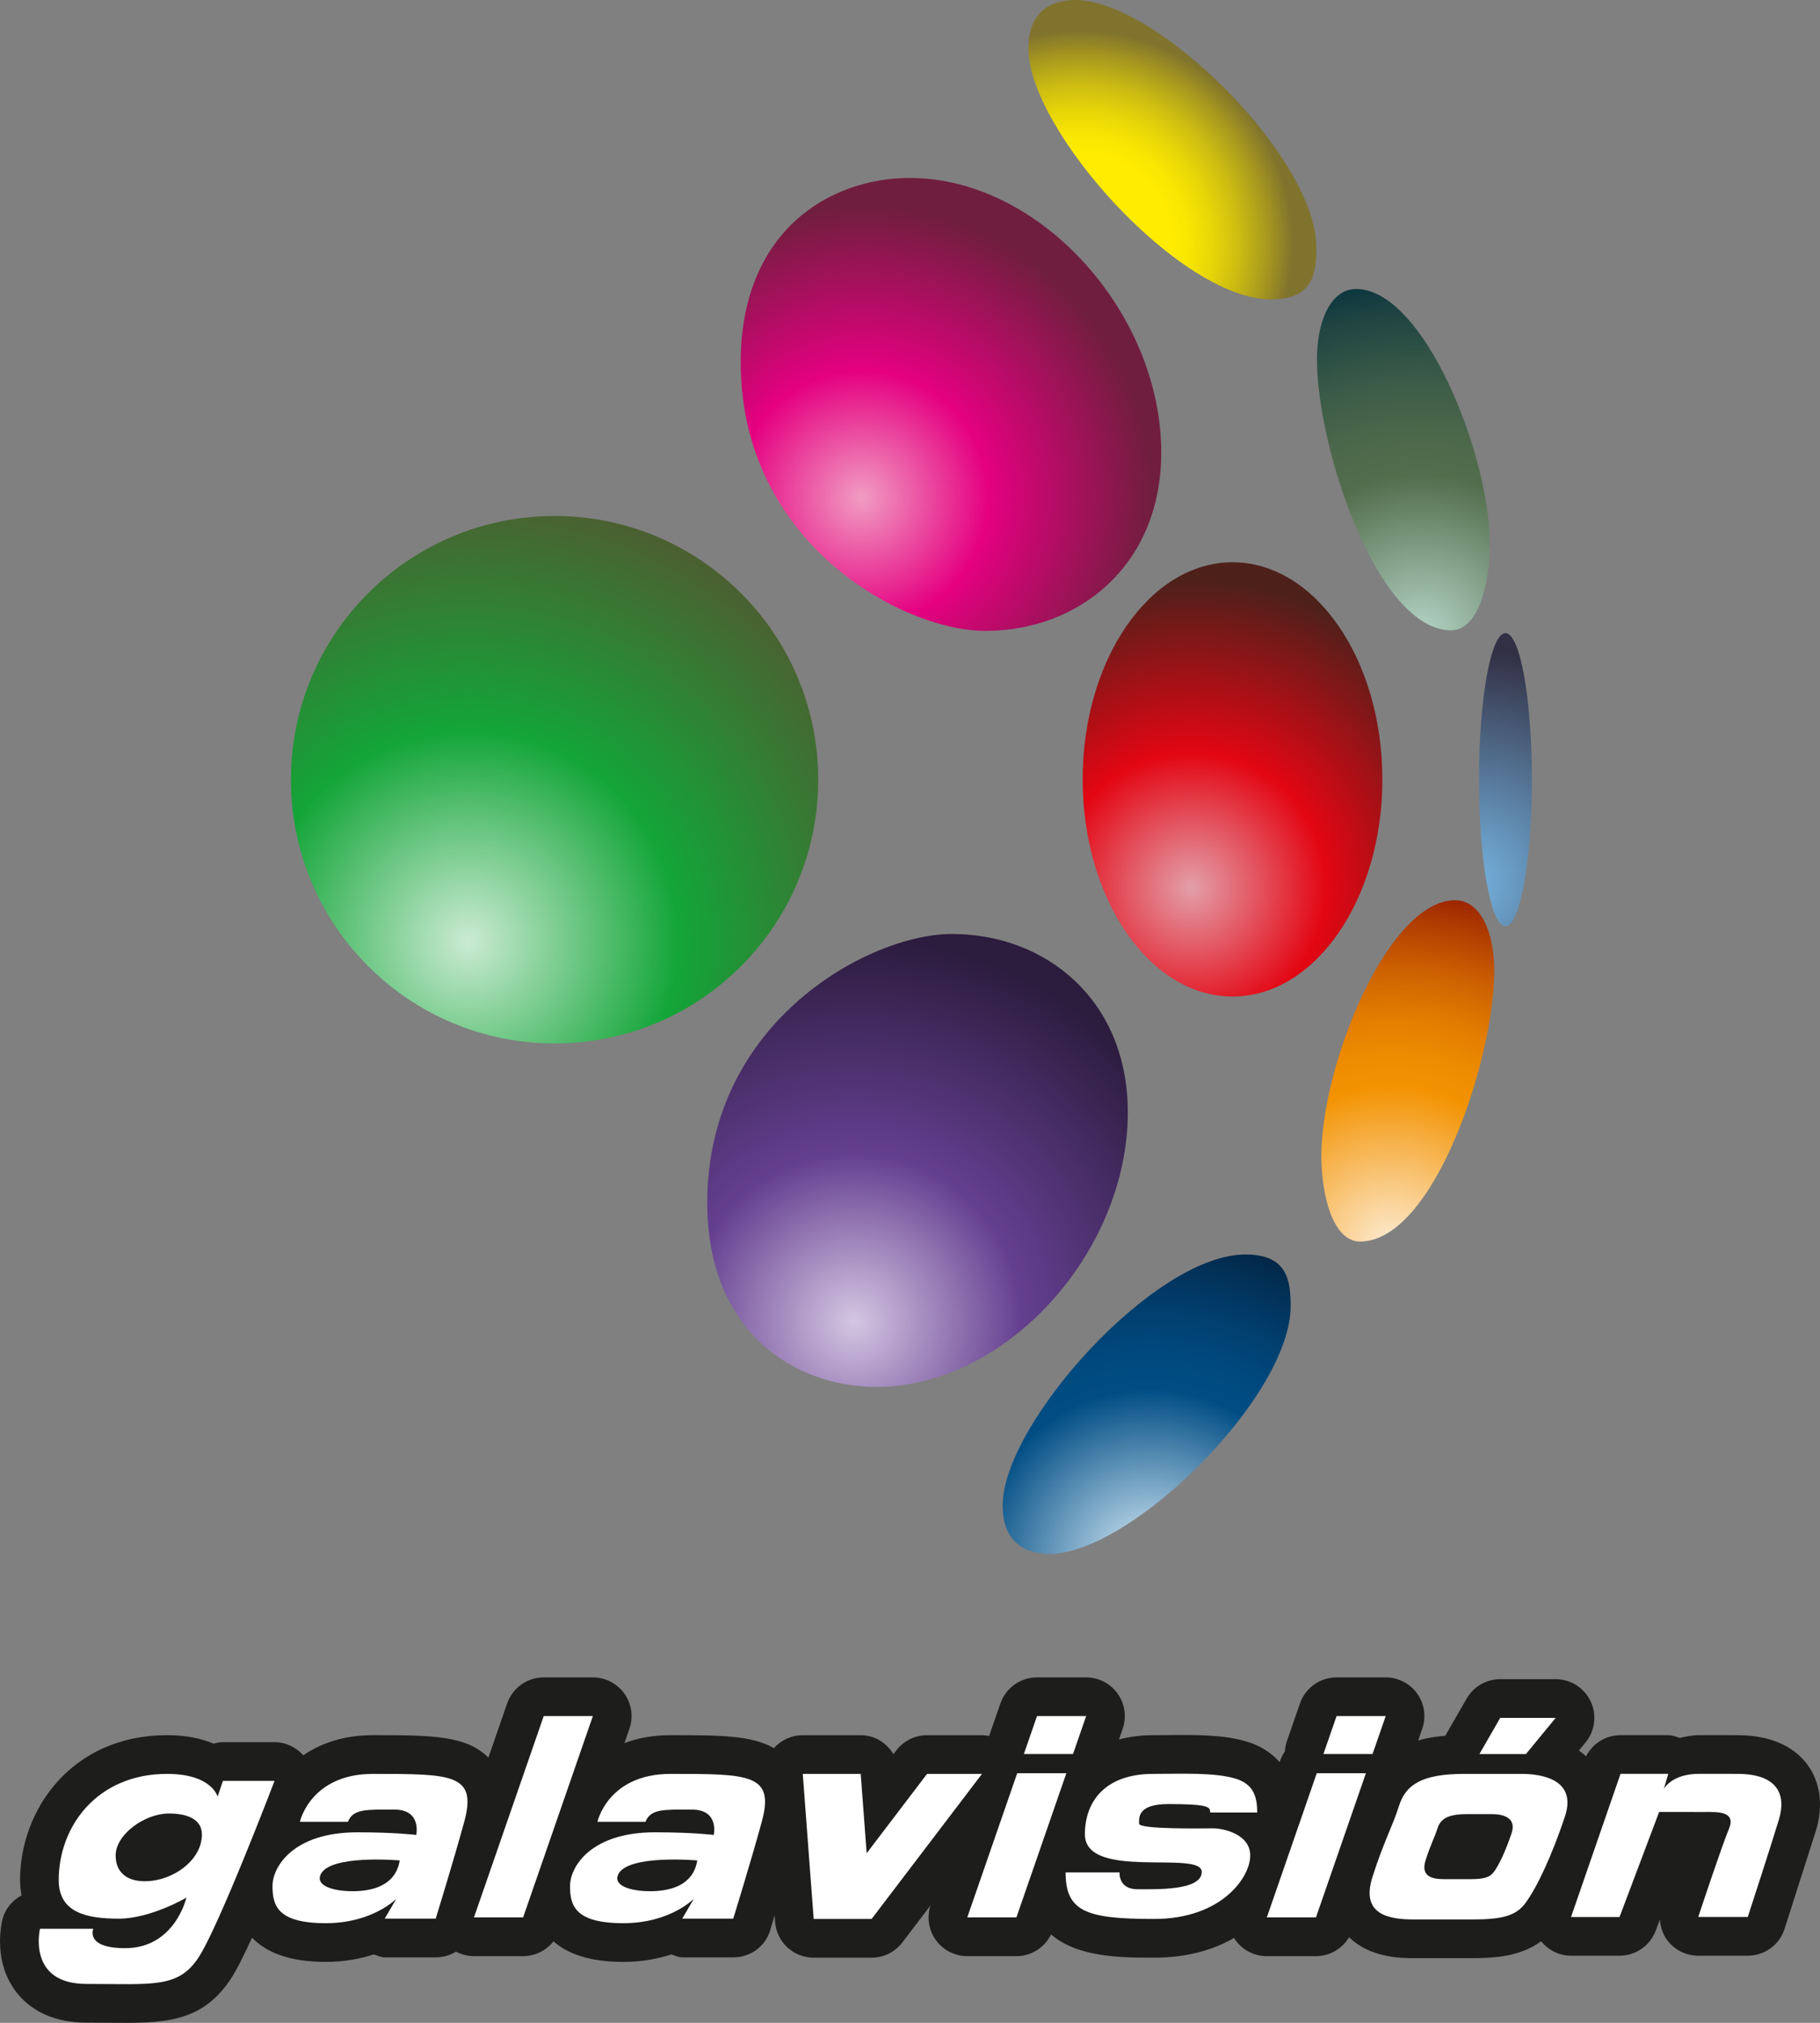 <?xml version="1.0" encoding="utf-8"?>
<!-- Generator: Adobe Illustrator 16.0.0, SVG Export Plug-In . SVG Version: 6.00 Build 0)  -->
<!DOCTYPE svg PUBLIC "-//W3C//DTD SVG 1.1//EN" "http://www.w3.org/Graphics/SVG/1.1/DTD/svg11.dtd">
<svg version="1.1" id="Layer_1" xmlns="http://www.w3.org/2000/svg" xmlns:xlink="http://www.w3.org/1999/xlink" x="0px" y="0px"
	 width="282.237px" height="313.6px" viewBox="258.161 143.39 282.237 313.6" enable-background="new 258.161 143.39 282.237 313.6"
	 xml:space="preserve">
<rect x="258.161" y="143.39" width="282.237" height="313.6" fill="#808080" stroke="none"/>
<g>
	
		<radialGradient id="SVGID_1_" cx="276.79" cy="275.698" r="68.518" gradientTransform="matrix(1 0 0 -1 54 565)" gradientUnits="userSpaceOnUse">
		<stop  offset="0" style="stop-color:#CBEBD3"/>
		<stop  offset="0.477" style="stop-color:#13A538"/>
		<stop  offset="1" style="stop-color:#4B6031"/>
	</radialGradient>
	<circle fill="url(#SVGID_1_)" cx="344.162" cy="264.267" r="40.885"/>
	
		<radialGradient id="SVGID_2_" cx="388.919" cy="284.04" r="47.557" gradientTransform="matrix(1 0 0 -1 54 565)" gradientUnits="userSpaceOnUse">
		<stop  offset="0" style="stop-color:#E39FA9"/>
		<stop  offset="0.438" style="stop-color:#E30613"/>
		<stop  offset="1" style="stop-color:#4E201A"/>
	</radialGradient>
	<ellipse fill="url(#SVGID_2_)" cx="449.295" cy="264.218" rx="23.238" ry="33.661"/>
	
		<radialGradient id="SVGID_3_" cx="431.567" cy="284.937" r="50.097" gradientTransform="matrix(1 0 0 -1 54 565)" gradientUnits="userSpaceOnUse">
		<stop  offset="0" style="stop-color:#76B5E2"/>
		<stop  offset="0.719" style="stop-color:#323044"/>
	</radialGradient>
	<ellipse fill="url(#SVGID_3_)" cx="491.618" cy="264.261" rx="4.101" ry="22.721"/>
	
		<radialGradient id="SVGID_4_" cx="337.793" cy="344.462" r="44.916" gradientTransform="matrix(1 0 0 -1 54 565)" gradientUnits="userSpaceOnUse">
		<stop  offset="0" style="stop-color:#F19CC2"/>
		<stop  offset="0.438" style="stop-color:#E50080"/>
		<stop  offset="1" style="stop-color:#701E3E"/>
	</radialGradient>
	<path fill="url(#SVGID_4_)" d="M410.967,241.196c-12.84,0-37.938-13.589-37.938-41.62c0-20.291,13.68-28.598,26.235-28.598
		c20.191,0,38.978,20.953,38.978,42.563C438.24,231.001,425.498,241.196,410.967,241.196z"/>
	
		<radialGradient id="SVGID_5_" cx="336.585" cy="538.688" r="59.438" gradientTransform="matrix(1 0 0 1 54 -190.414)" gradientUnits="userSpaceOnUse">
		<stop  offset="0" style="stop-color:#D5C6E2"/>
		<stop  offset="0.438" style="stop-color:#643F90"/>
		<stop  offset="1" style="stop-color:#2C1C3E"/>
	</radialGradient>
	<path fill="url(#SVGID_5_)" d="M405.781,288.182c-12.84,0-37.939,13.587-37.939,41.619c0,20.291,13.681,28.598,26.236,28.598
		c20.19,0,38.977-20.953,38.977-42.562C433.055,298.376,420.312,288.182,405.781,288.182z"/>
	
		<radialGradient id="SVGID_6_" cx="371.672" cy="383.853" r="33.017" gradientTransform="matrix(1 0 0 -1 54 565)" gradientUnits="userSpaceOnUse">
		<stop  offset="0.427" style="stop-color:#FFEC00"/>
		<stop  offset="0.51" style="stop-color:#F9E602"/>
		<stop  offset="0.621" style="stop-color:#E8D608"/>
		<stop  offset="0.748" style="stop-color:#CCBC12"/>
		<stop  offset="0.885" style="stop-color:#A6971F"/>
		<stop  offset="1" style="stop-color:#80732D"/>
	</radialGradient>
	<path fill="url(#SVGID_6_)" d="M455.271,189.8c-14.175,0-37.632-26.338-37.632-38.884c-0.002-5.642,3.388-7.526,7.275-7.526
		c12.67,0,37.383,24.46,37.379,38.383C462.295,185.791,461.795,189.8,455.271,189.8z"/>
	
		<radialGradient id="SVGID_7_" cx="382.451" cy="673.999" r="64.2" gradientTransform="matrix(1 0 0 1 54 -287.815)" gradientUnits="userSpaceOnUse">
		<stop  offset="0.006" style="stop-color:#DDF0FB"/>
		<stop  offset="0.427" style="stop-color:#004D84"/>
		<stop  offset="0.513" style="stop-color:#00497E"/>
		<stop  offset="0.627" style="stop-color:#013E6D"/>
		<stop  offset="0.757" style="stop-color:#022D51"/>
		<stop  offset="0.899" style="stop-color:#04142B"/>
		<stop  offset="1" style="stop-color:#05000B"/>
	</radialGradient>
	<path fill="url(#SVGID_7_)" d="M451.283,337.871c-14.174,0-37.631,26.338-37.631,38.885c-0.002,5.641,3.387,7.525,7.274,7.525
		c12.67,0,37.383-24.459,37.379-38.383C458.307,341.881,457.807,337.871,451.283,337.871z"/>
	
		<radialGradient id="SVGID_8_" cx="419.748" cy="228.437" r="58.349" gradientTransform="matrix(1 0 0 -1 54 565)" gradientUnits="userSpaceOnUse">
		<stop  offset="0.006" style="stop-color:#FDEBD1"/>
		<stop  offset="0.427" style="stop-color:#F39200"/>
		<stop  offset="0.509" style="stop-color:#EE8C00"/>
		<stop  offset="0.618" style="stop-color:#E17B00"/>
		<stop  offset="0.743" style="stop-color:#CB5F01"/>
		<stop  offset="0.878" style="stop-color:#AC3901"/>
		<stop  offset="1" style="stop-color:#8B1002"/>
	</radialGradient>
	<path fill="url(#SVGID_8_)" d="M469.061,335.867c-4.164,0-5.987-7.111-5.987-13.275c-0.002-14.137,10.326-39.638,20.735-39.638
		c3.97,0,6.072,5.034,6.072,10.93C489.877,307.588,480.51,335.867,469.061,335.867z"/>
	
		<radialGradient id="SVGID_9_" cx="532.232" cy="323.198" r="58.349" gradientTransform="matrix(-1 0 0 -1 1010.754 565)" gradientUnits="userSpaceOnUse">
		<stop  offset="0.006" style="stop-color:#B3D3C4"/>
		<stop  offset="0.427" style="stop-color:#526D4C"/>
		<stop  offset="0.537" style="stop-color:#4C684B"/>
		<stop  offset="0.683" style="stop-color:#3B5B48"/>
		<stop  offset="0.848" style="stop-color:#204542"/>
		<stop  offset="1" style="stop-color:#002C3C"/>
	</radialGradient>
	<path fill="url(#SVGID_9_)" d="M483.209,241.107c4.164,0,5.988-7.111,5.988-13.275c0.002-14.137-10.326-39.639-20.736-39.639
		c-3.969,0-6.072,5.034-6.072,10.93C462.393,212.828,471.76,241.107,483.209,241.107z"/>
	<path fill="#1D1D1B" d="M538.422,416.926c-1.539-2.069-4.672-4.535-10.842-4.533l-5.977-0.006c-1.123,0-2.021,0.232-2.962,0.422
		c-0.581-0.186-1.149-0.418-1.776-0.418l-7.402-0.002c-2.279-0.002-4.326,1.287-5.34,3.273c-0.332-0.305-0.697-0.603-1.113-0.889
		l1.031-1.255c1.473-1.793,1.781-4.274,0.789-6.372c-0.992-2.099-3.104-3.437-5.424-3.437h-8.599c-2.147,0-4.131,1.146-5.2,3.006
		l-3.226,5.604c-0.03,0.051-0.039,0.108-0.067,0.162c-1.285,0.096-2.742,0.299-4.228,0.729l0.629-1.812
		c0.638-1.834,0.345-3.863-0.78-5.445s-2.947-2.521-4.888-2.521h-7.621c-2.557,0-4.832,1.619-5.67,4.033l-2.037,5.877
		c-0.178,0.51-0.266,1.033-0.301,1.562c-0.299,0.434-0.553,0.901-0.729,1.418l-0.091,0.258c-1.448-1.687-3.309-2.637-5.01-3.166
		c-3.604-1.121-8.092-1.078-12.428-1.037l-2.172,0.016c-2.027,0-3.767,0.263-5.301,0.66l0.573-1.653
		c0.638-1.834,0.345-3.863-0.78-5.445s-2.947-2.521-4.888-2.521h-7.621c-2.557,0-4.832,1.619-5.67,4.033l-1.75,5.043
		c-0.362-0.067-0.731-0.114-1.11-0.114h-8.521c-1.874,0-3.64,0.875-4.773,2.364c0,0-0.397,0.521-0.438,0.572
		c-1.056-1.742-2.91-2.938-5.075-2.938h-8.982c-1.67,0-3.265,0.695-4.399,1.919c-0.028,0.028-0.046,0.063-0.072,0.096
		c-3.434-2-8.408-2.019-16.024-2.017c-2.766,0-5.131,0.466-7.158,1.222l0.77-2.217c0.636-1.834,0.345-3.861-0.781-5.443
		s-2.947-2.521-4.889-2.521h-7.62c-2.558,0-4.833,1.619-5.671,4.035l-2.911,8.402c-3.426-3.439-8.757-3.48-17.882-3.479
		c-4.646,0-8.182,1.306-10.823,3.125c-1.131-1.27-2.728-2.04-4.45-2.04h-8.008c-0.502,0-0.979,0.108-1.449,0.229
		c-1.852-0.775-4.182-1.312-7.208-1.312c-14.813,0-22.807,11.57-22.807,22.459c0,0.724,0.087,1.537,0.23,2.373
		c-1.434,0.796-2.564,2.099-2.969,3.777c-0.109,0.453-0.369,1.707-0.369,3.346c0,2.277,0.501,5.302,2.602,7.968
		c1.668,2.116,4.898,4.641,10.817,4.641c0.001,0,3.463,0.02,3.463,0.02c8.294,0.074,14.286,0.128,18.865-6.739
		c0.884-1.328,2.06-3.67,3.337-6.459c2.105,2.211,5.642,3.762,11.437,3.762c2.908,0,5.357-0.494,7.444-1.16
		c0.562,0.172,1.088,0.455,1.693,0.455h7.914c1.145,0,2.216-0.326,3.136-0.885c0.851,0.447,1.805,0.697,2.793,0.697h7.621
		c1.873,0,3.59-0.878,4.706-2.294c2.157,1.898,5.558,3.187,10.835,3.187c2.908,0,5.356-0.494,7.443-1.16
		c0.562,0.172,1.089,0.455,1.693,0.455h7.914c2.661,0,4.981-1.68,5.732-4.232l0.674-2.291l0.077,1.023
		c0.234,3.129,2.844,5.551,5.982,5.551h8.983c1.873,0,3.639-0.877,4.772-2.367l4.371-5.743c-0.595,1.811-0.305,3.797,0.803,5.352
		c1.125,1.582,2.946,2.521,4.889,2.521h7.621c2.309,0,4.381-1.335,5.377-3.373c4.145,3.586,10.899,3.608,15.992,3.608
		c5.1,0,9.209-1.223,12.403-3.069c0.062,0.102,0.101,0.215,0.17,0.312c1.125,1.582,2.947,2.521,4.89,2.521h7.621
		c2.139,0,4.071-1.146,5.139-2.937c3.275,3.215,8.123,3.248,10.074,3.248h8.981c3.595,0,7.545-0.275,10.724-2.621
		c1.137,1.396,2.821,2.242,4.637,2.242h7.523c2.495,0,4.731-1.547,5.612-3.885c0,0,0.527-1.4,0.652-1.729
		c0.072,1.109,0.406,2.197,1.074,3.123c1.129,1.562,2.938,2.488,4.864,2.488h7.679c2.608,0,4.907-1.652,5.703-4.14l4.881-15.264
		C540.941,423.303,540.459,419.664,538.422,416.926z"/>
	<path fill="#FFFFFF" d="M292.731,419.477l-0.824,2.439c0,0-0.886-3.523-7.833-3.523c-10.907,0-16.807,8.189-16.807,16.459
		c0,5.105,4.401,5.984,9.328,5.984c4.927,0,10.472-3.256,10.472-3.256s-1.775,7.832-9.504,7.832c-6.25,0-4.929-3.006-4.929-3.006
		h-8.271c0,0-2.058,8.549,7.216,8.549c10.293-0.002,14.168,0.703,17.336-4.049s11.824-27.431,11.824-27.431L292.731,419.477
		L292.731,419.477z M280.596,435.035c-2.75,0-4.5-1.373-4.5-4c-0.001-3.252,4.5-6.5,8.25-6.5c2.625,0,5.125,0.752,5.125,3.25
		C289.471,431.783,284.971,435.035,280.596,435.035z"/>
	<path fill="#FFFFFF" d="M316.014,418.393c-9.718,0-11.347,7.427-11.347,7.427h7.448c0.813-2.037,2.881-1.894,7.187-1.894
		c4.307,0,3.403,3.931,3.403,3.931s-3.2-0.408-9.135-0.408c-9.951,0.002-13.151,5.354-13.151,8.321c0,2.968,0.695,5.769,8.262,5.769
		c7.275,0,10.941-3.789,10.941-3.789l-1.804,3.084h7.914c0,0,2.763-8.955,4.423-15.025
		C332.183,418.393,328.227,418.391,316.014,418.393z M312.872,436.582c-3.141,0-5.742-0.871-5.005-2.559
		c1.393-3.189,12.277-2.214,12.277-2.214C319.546,435.637,316.013,436.582,312.872,436.582z"/>
	<path fill="#FFFFFF" d="M362.156,418.393c-9.718,0-11.348,7.427-11.348,7.427h7.448c0.814-2.037,2.881-1.894,7.188-1.894
		c4.306,0,3.402,3.931,3.402,3.931s-3.199-0.408-9.135-0.408c-9.951,0.002-13.151,5.354-13.151,8.321
		c0,2.968,0.695,5.769,8.263,5.769c7.274,0,10.94-3.789,10.94-3.789l-1.804,3.084h7.914c0,0,2.763-8.955,4.423-15.025
		C378.325,418.393,374.369,418.391,362.156,418.393z M359.015,436.582c-3.141,0-5.741-0.871-5.005-2.559
		c1.394-3.189,12.278-2.214,12.278-2.214C365.688,435.637,362.155,436.582,359.015,436.582z"/>
	<polygon fill="#FFFFFF" points="342.476,409.434 331.661,440.645 339.282,440.645 350.097,409.434 	"/>
	<g>
		<polygon fill="#FFFFFF" points="424.559,415.311 426.596,409.434 418.975,409.434 416.938,415.311 		"/>
		<polygon fill="#FFFFFF" points="415.906,418.287 408.16,440.645 415.781,440.645 423.527,418.287 		"/>
	</g>
	<g>
		<polygon fill="#FFFFFF" points="471.012,415.311 473.049,409.434 465.428,409.434 463.391,415.311 		"/>
		<polygon fill="#FFFFFF" points="462.359,418.287 454.613,440.645 462.234,440.645 469.98,418.287 		"/>
	</g>
	<polygon fill="#FFFFFF" points="401.922,418.395 392.56,430.693 391.636,418.395 382.652,418.395 384.342,440.883 384.804,440.883 
		393.325,440.883 410.443,418.395 	"/>
	<path fill="#FFFFFF" d="M449.809,419.145c2.771,0.861,3.312,2.832,3.312,5.23c0,0-7.295-0.002-7.293,0
		c0-0.844-0.156-1.307-6.453-1.307c-4.836,0-4.57,2.114-4.57,3.037c0,0.922,10.021,0.725,11.48,0.725s5.758,0.84,5.758,4.221
		s-4.447,9.83-14.891,9.83c-10.444,0-13.744-1.078-13.744-7.217h8.369c0,0-0.23,2.611,2.764,2.611s9.979,0.227,9.979-2.689
		c0-3.451-18.118,1.387-18.118-5.832c-0.002-4.912,2.963-9.361,10.596-9.361C441.406,418.391,446.568,418.137,449.809,419.145z"/>
	<polygon fill="#FFFFFF" points="487.584,415.314 494.801,415.314 499.406,409.711 490.809,409.711 	"/>
	<path fill="#FFFFFF" d="M493.953,418.393c0,0-5.391-0.002-8.723,0c-6.601,0-9.08,1.685-10.119,4.968
		c-1.004,3.168-2.388,5.584-4.111,10.996c-1.871,5.866,2.531,6.602,6.447,6.602s4.451,0,8.981,0c4.531,0,6.752-0.498,8.254-2.494
		c1.769-2.352,4.136-7.373,6.158-13.455C503.043,418.387,495.365,418.393,493.953,418.393z M492.568,427.588
		c-0.904,2.717-1.961,4.959-2.75,6.01c-0.67,0.892-1.662,1.113-3.687,1.113c-2.023,0-2.264,0-4.012,0
		c-1.75,0-3.715-0.328-2.879-2.947c0.77-2.418,1.387-3.496,1.836-4.912c0.463-1.465,1.572-2.217,4.52-2.217
		c1.486-0.002,3.896,0,3.896,0C490.123,424.635,493.551,424.631,492.568,427.588z"/>
	<path fill="#FFFFFF" d="M501.789,440.578h7.523l6.139-16.281c0,0,5.453,0.002,7.219,0.002s4.762-0.154,3.609,2.609
		c-1.153,2.763-4.763,13.668-4.763,13.668h7.679c0,0,3.686-11.289,4.838-15.127c1.151-3.838-0.188-7.06-6.451-7.058
		c-2.182-0.002-4.309-0.008-5.971-0.006c-4.238,0-5.429,2.345-5.427,2.347l0.681-2.343l-7.402-0.002L501.789,440.578z"/>
</g>
</svg>
